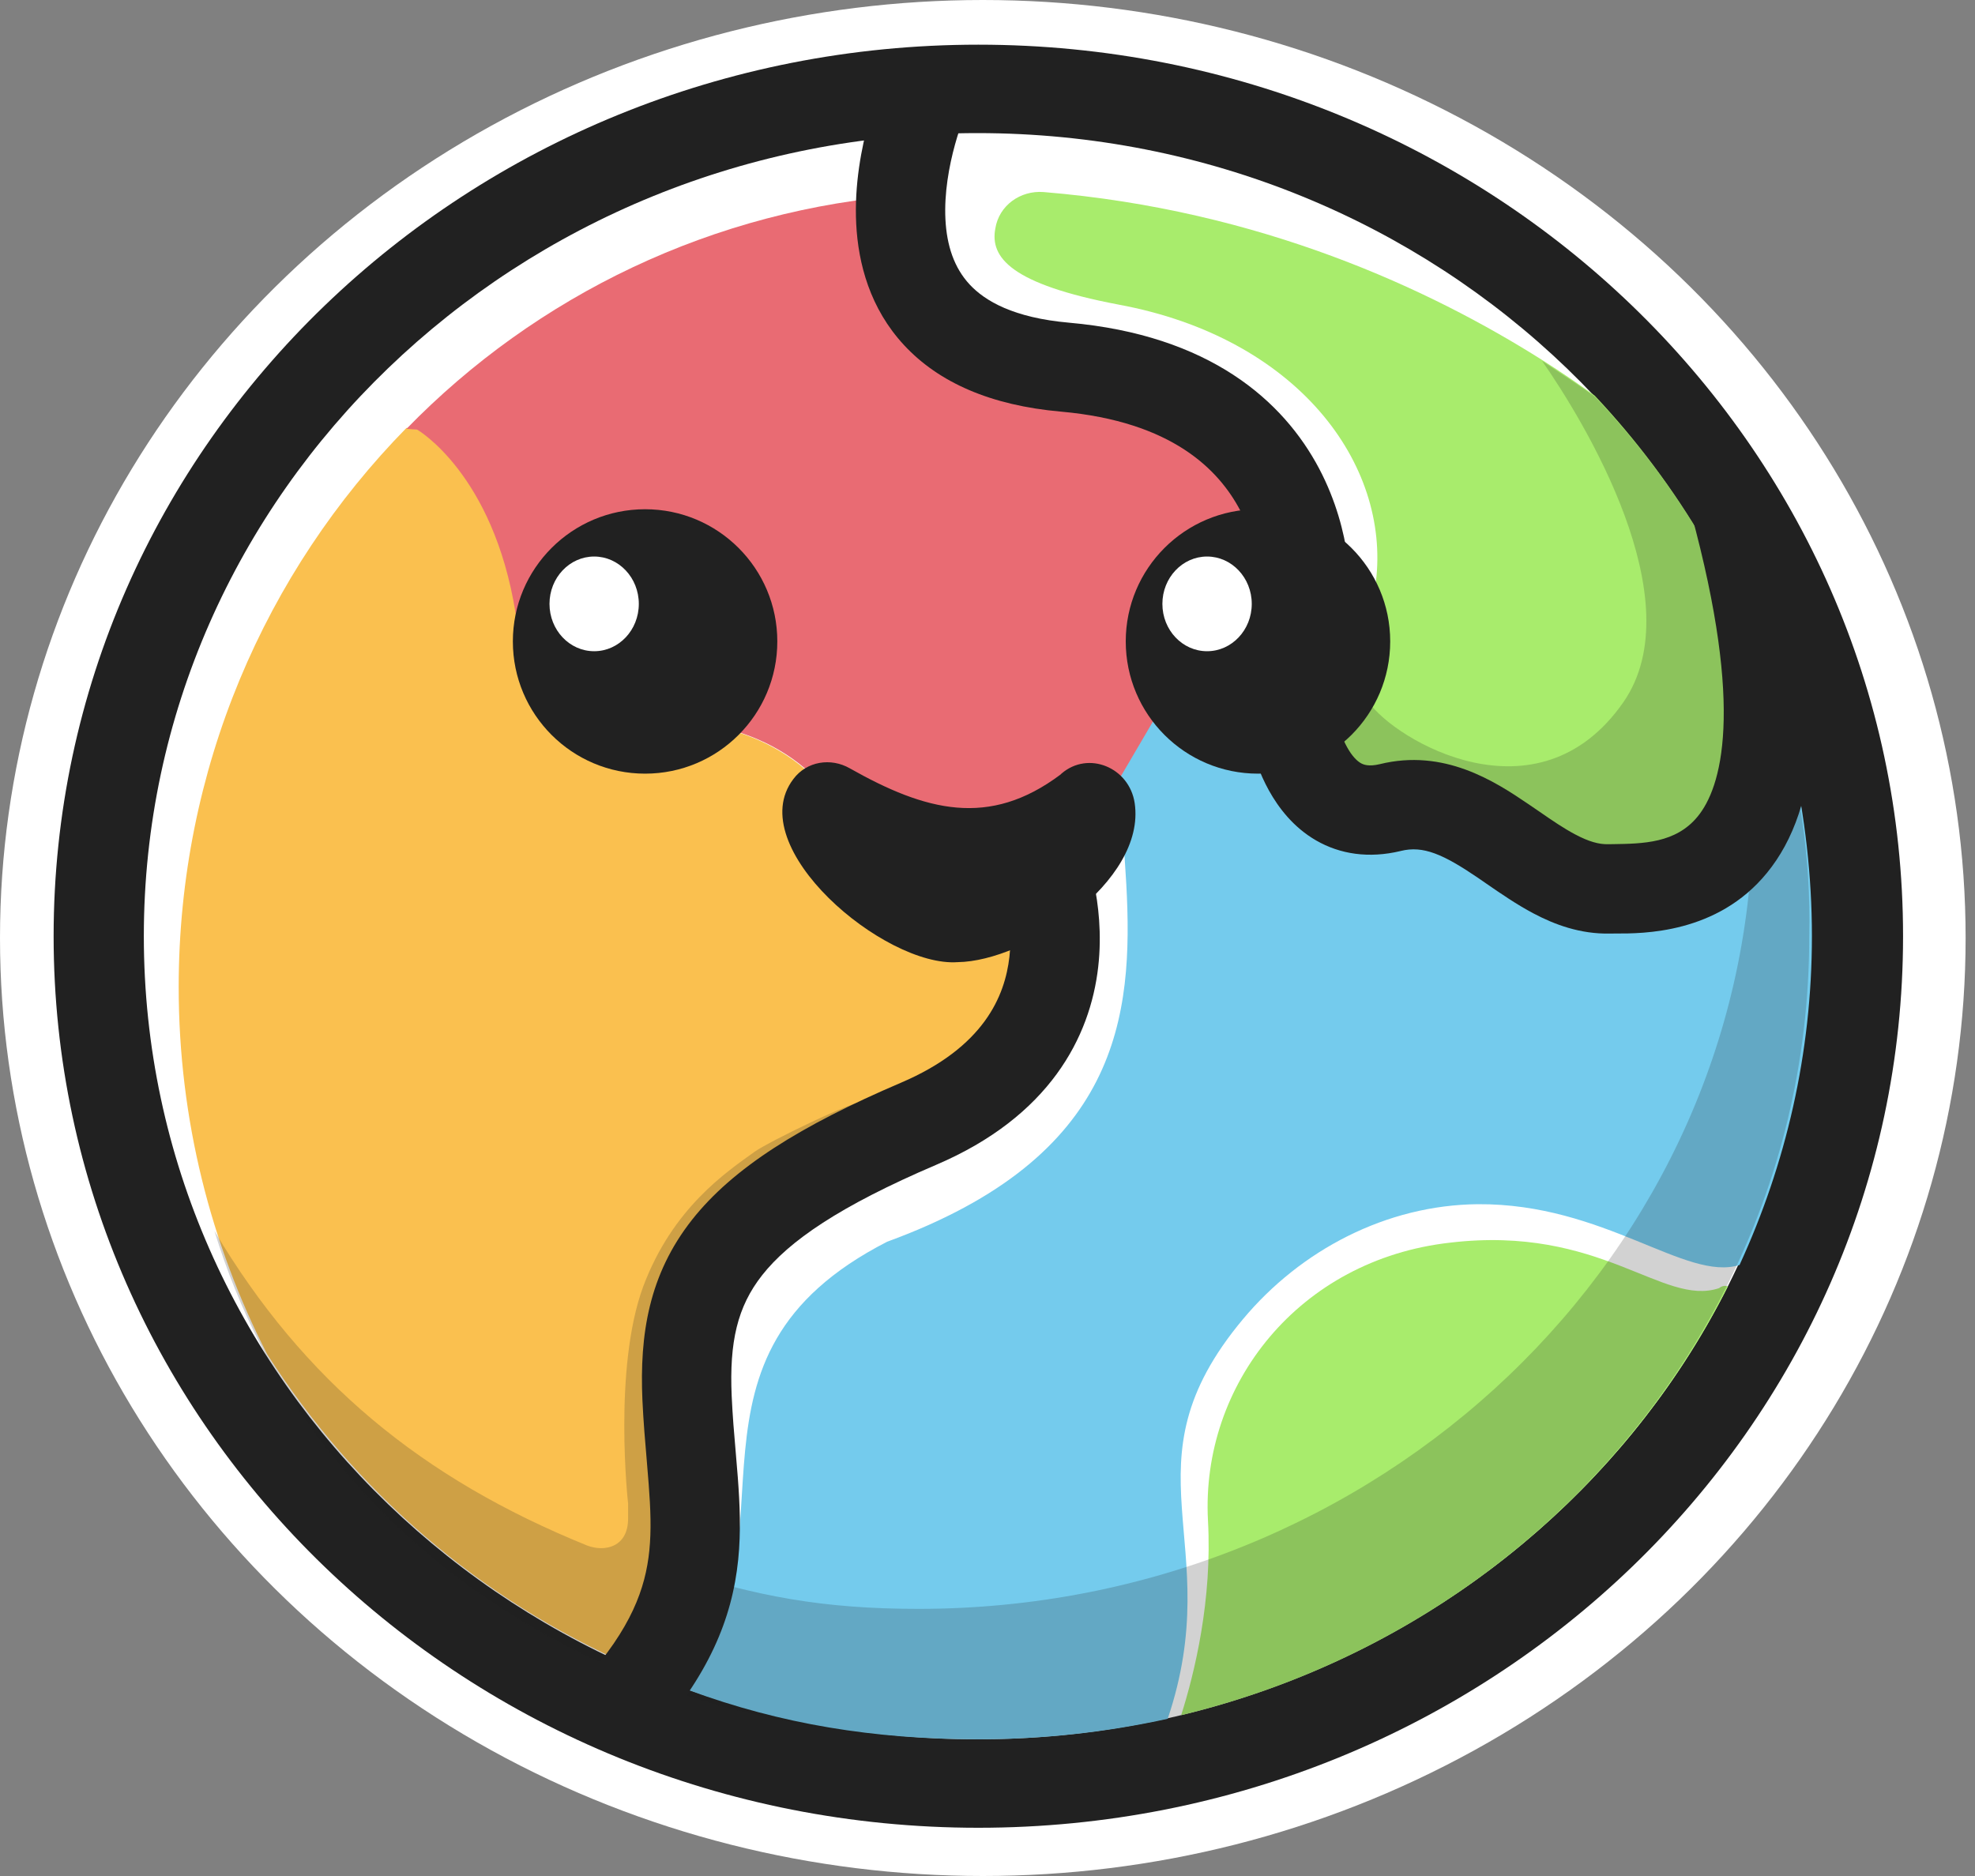 <svg width="40" height="38" viewBox="0 0 40 38" fill="none" xmlns="http://www.w3.org/2000/svg">
<rect x="0" y="0" width="40" height="38" fill="#808080" stroke="none"/>
<ellipse cx="19.905" cy="19" rx="19.905" ry="19" fill="white"/>
<path d="M19.814 37.023C30.158 37.023 38.543 28.938 38.543 18.964C38.543 8.99 30.158 0.905 19.814 0.905C9.471 0.905 1.086 8.99 1.086 18.964C1.086 28.938 9.471 37.023 19.814 37.023Z" fill="#212121"/>
<path d="M19.796 35.231C29.12 35.231 36.679 27.948 36.679 18.964C36.679 9.98 29.12 2.696 19.796 2.696C10.472 2.696 2.913 9.98 2.913 18.964C2.913 27.948 10.472 35.231 19.796 35.231Z" fill="white"/>
<path d="M36.697 18.963C36.697 21.334 36.172 23.578 35.231 25.623C34.145 25.966 32.499 24.374 29.929 24.392C28.084 24.41 26.346 25.315 25.17 26.726C22.691 29.694 24.863 31.214 23.65 34.815C22.42 35.086 21.135 35.231 19.814 35.231C17.697 35.231 15.815 34.923 13.951 34.236C16.195 31.069 13.408 27.486 17.968 25.152C27.378 21.714 19.108 13.825 25.062 11.49C25.822 11.038 26.509 16.068 26.744 16.322C26.708 16.72 29.495 17.317 29.712 17.444C29.965 17.444 32.969 18.24 33.114 17.968C34.887 16.665 35.792 15.308 36.299 15.381C36.552 16.521 36.697 17.733 36.697 18.963Z" fill="#74CBED"/>
<path d="M21.461 19.326L21.081 20.52L17.752 23.288L14.748 25.406L13.572 32.77L12.793 33.748C9.699 32.39 7.184 30.201 5.411 27.432C4.271 25.206 3.619 22.673 3.619 19.995C3.619 15.58 5.374 11.581 8.233 8.667L8.469 8.704C8.469 8.704 10.007 9.59 10.459 12.413C10.912 15.236 13.644 14.621 13.644 14.621C13.644 14.621 15.743 14.548 16.937 16.286C18.131 18.023 21.371 18.783 21.371 18.783L21.461 19.326Z" fill="#FAC04F"/>
<path d="M34.996 26.057C32.843 30.328 28.808 33.567 23.922 34.743C24.193 33.892 24.555 32.409 24.465 30.798C24.32 28.048 26.31 25.514 29.369 25.171C32.427 24.809 33.675 26.473 34.815 26.093C34.888 26.039 34.942 26.039 34.996 26.057Z" fill="#A8EC6C"/>
<path d="M26.672 11.255L26.347 15.055L23.56 14.259L22.456 16.141L21.461 19.308L21.37 18.765C21.37 18.765 18.131 18.005 16.937 16.268C15.743 14.53 13.626 14.621 13.626 14.621C13.626 14.621 10.912 15.236 10.441 12.413C9.989 9.591 8.451 8.704 8.451 8.704L8.233 8.686C10.857 5.99 14.44 4.234 18.421 3.945L18.24 5.483L20.104 7.6L24.465 8.523L26.672 11.255Z" fill="#E96B73"/>
<path d="M32.3 8.016C31.974 7.781 31.631 7.545 31.233 7.292C28.971 5.862 25.532 4.252 21.135 3.89C20.665 3.854 20.231 4.162 20.158 4.632C20.05 5.211 20.466 5.754 22.655 6.17C26.274 6.84 28.156 9.391 27.867 11.78C27.505 14.693 26.636 14.928 26.636 14.928L26.998 15.797C26.998 15.851 27.016 15.905 27.016 15.96L27.071 15.978L27.215 16.303L27.794 16.43C27.776 16.358 27.758 16.267 27.758 16.195L30.436 17.027L34.562 17.57L36.01 14.403C35.286 11.997 34.001 9.825 32.3 8.016ZM27.704 14.223C27.668 14.186 27.632 14.15 27.613 14.132C27.632 14.132 27.668 14.168 27.704 14.223Z" fill="#A8EC6C"/>
<path opacity="0.2" d="M36.009 14.403C35.629 13.173 35.123 11.997 34.471 10.893C35.141 12.63 35.503 14.512 35.503 16.466C35.503 25.369 27.939 32.589 18.602 32.589C16.666 32.589 15.327 32.336 13.589 31.775L14.711 24.609L16.919 23.325L17.607 22.275C17.299 22.275 15.544 23.143 15.29 23.325C14.711 23.741 13.626 24.465 13.028 26.057C12.413 27.722 12.721 30.454 12.721 30.454C12.721 30.454 12.721 30.581 12.721 30.762C12.721 31.323 12.268 31.449 11.889 31.305C8.541 29.947 6.152 27.975 4.343 24.935C6.315 31.377 12.431 35.249 19.778 35.249C21.189 35.249 22.565 35.086 23.886 34.761C28.771 33.584 32.807 30.363 34.96 26.075C36.046 23.922 36.643 21.515 36.643 18.963C36.679 17.371 36.444 15.851 36.009 14.403Z" fill="#212121"/>
<path opacity="0.2" d="M36.009 14.404L34.562 17.57L30.436 17.028L26.799 15.671C26.6 14.549 27.378 13.716 27.722 14.223C28.246 14.983 31.142 16.72 32.879 14.223C34.308 12.16 32.064 8.505 31.232 7.311C31.612 7.564 31.974 7.799 32.3 8.034C34.001 9.826 35.285 11.997 36.009 14.404Z" fill="#212121"/>
<path d="M13.065 15.671C14.544 15.671 15.743 14.472 15.743 12.992C15.743 11.514 14.544 10.315 13.065 10.315C11.586 10.315 10.387 11.514 10.387 12.992C10.387 14.472 11.586 15.671 13.065 15.671Z" fill="#212121"/>
<path d="M12.034 13.191C12.533 13.191 12.938 12.762 12.938 12.232C12.938 11.703 12.533 11.273 12.034 11.273C11.534 11.273 11.129 11.703 11.129 12.232C11.129 12.762 11.534 13.191 12.034 13.191Z" fill="white"/>
<path d="M25.478 15.671C26.957 15.671 28.156 14.472 28.156 12.992C28.156 11.514 26.957 10.315 25.478 10.315C23.999 10.315 22.8 11.514 22.8 12.992C22.8 14.472 23.999 15.671 25.478 15.671Z" fill="#212121"/>
<path d="M24.447 13.191C24.946 13.191 25.352 12.762 25.352 12.232C25.352 11.703 24.946 11.273 24.447 11.273C23.947 11.273 23.542 11.703 23.542 12.232C23.542 12.762 23.947 13.191 24.447 13.191Z" fill="white"/>
<path fill-rule="evenodd" clip-rule="evenodd" d="M17.92 1.514C17.92 1.513 17.92 1.513 18.747 1.882C19.573 2.251 19.573 2.251 19.573 2.25L19.573 2.25L19.573 2.249L19.571 2.254C19.569 2.26 19.564 2.27 19.559 2.284C19.547 2.313 19.529 2.359 19.506 2.418C19.461 2.539 19.401 2.714 19.342 2.927C19.222 3.362 19.121 3.91 19.148 4.444C19.175 4.973 19.323 5.423 19.638 5.762C19.949 6.097 20.528 6.437 21.649 6.536C24.494 6.788 25.989 8.113 26.717 9.492C27.066 10.154 27.221 10.793 27.289 11.264C27.324 11.501 27.337 11.7 27.341 11.844C27.344 11.916 27.344 11.975 27.343 12.019C27.343 12.041 27.342 12.059 27.342 12.073C27.341 12.08 27.341 12.086 27.341 12.091L27.341 12.098L27.34 12.1L27.34 12.101C27.34 12.102 27.34 12.103 26.437 12.052L27.34 12.103L27.338 12.134L27.044 14.457C27.052 14.496 27.063 14.545 27.077 14.601C27.12 14.766 27.187 14.962 27.283 15.135C27.38 15.311 27.478 15.41 27.559 15.457C27.615 15.489 27.719 15.532 27.943 15.479C29.245 15.158 30.269 15.822 30.949 16.284C31.027 16.337 31.101 16.388 31.172 16.436C31.445 16.625 31.669 16.778 31.903 16.902C32.18 17.049 32.387 17.105 32.569 17.1L32.571 17.1L32.574 17.1C32.603 17.1 32.631 17.099 32.66 17.099C33.28 17.09 33.941 17.08 34.384 16.538C34.856 15.962 35.344 14.409 34.25 10.389L35.996 9.914C37.108 14 36.864 16.366 35.784 17.684C34.777 18.916 33.271 18.911 32.718 18.909C32.675 18.909 32.638 18.909 32.607 18.91C32.003 18.923 31.483 18.727 31.056 18.501C30.719 18.323 30.387 18.094 30.107 17.901C30.046 17.859 29.987 17.818 29.932 17.78C29.228 17.302 28.824 17.125 28.373 17.236L28.37 17.237L28.367 17.238C27.724 17.392 27.14 17.304 26.654 17.023C26.192 16.756 25.892 16.358 25.7 16.012C25.506 15.662 25.392 15.309 25.326 15.056C25.293 14.927 25.27 14.817 25.255 14.736C25.248 14.696 25.242 14.663 25.238 14.638C25.237 14.626 25.235 14.615 25.234 14.607L25.233 14.597L25.232 14.592L25.232 14.59C25.232 14.59 25.232 14.589 26.129 14.476L25.232 14.589L25.217 14.476L25.534 11.982C25.534 11.963 25.534 11.936 25.533 11.9C25.53 11.815 25.522 11.685 25.499 11.524C25.452 11.201 25.346 10.771 25.117 10.336C24.686 9.521 23.747 8.539 21.489 8.338C20.059 8.212 19.01 7.744 18.313 6.994C17.62 6.249 17.382 5.34 17.341 4.536C17.3 3.737 17.45 2.982 17.598 2.446C17.673 2.173 17.751 1.947 17.811 1.786C17.841 1.705 17.867 1.641 17.886 1.595C17.895 1.571 17.903 1.553 17.909 1.539C17.912 1.532 17.914 1.527 17.916 1.522L17.919 1.517L17.92 1.515L17.92 1.514Z" fill="#212121"/>
<path fill-rule="evenodd" clip-rule="evenodd" d="M20.263 17.825C20.263 17.826 20.263 17.826 21.099 17.48C21.935 17.134 21.935 17.134 21.935 17.135L21.936 17.136L21.937 17.138L21.939 17.144C21.941 17.148 21.943 17.153 21.945 17.159C21.95 17.171 21.956 17.187 21.963 17.206C21.977 17.244 21.995 17.295 22.016 17.359C22.057 17.485 22.108 17.663 22.154 17.879C22.244 18.307 22.319 18.91 22.242 19.587C22.08 21.006 21.258 22.613 18.957 23.596C17.002 24.431 15.978 25.141 15.436 25.83C14.933 26.468 14.77 27.184 14.819 28.279C14.837 28.676 14.867 29.033 14.899 29.395C14.914 29.57 14.929 29.745 14.943 29.927C14.983 30.462 15.009 31.018 14.951 31.591C14.829 32.788 14.354 33.94 13.178 35.255L11.829 34.049C12.788 32.977 13.073 32.174 13.151 31.408C13.192 30.999 13.177 30.571 13.138 30.064C13.127 29.918 13.114 29.761 13.1 29.596C13.067 29.216 13.031 28.794 13.011 28.36C12.952 27.029 13.142 25.818 14.014 24.71C14.847 23.653 16.221 22.797 18.246 21.932C19.927 21.214 20.353 20.179 20.444 19.381C20.494 18.95 20.446 18.551 20.384 18.254C20.352 18.108 20.319 17.992 20.294 17.916C20.282 17.878 20.272 17.851 20.266 17.836C20.264 17.828 20.262 17.823 20.261 17.821L20.262 17.823L20.262 17.825L20.263 17.825Z" fill="#212121"/>
<path d="M19.398 19.489C17.915 19.597 15.019 17.154 16.069 15.779C16.34 15.417 16.829 15.345 17.209 15.562C18.747 16.431 20.032 16.774 21.479 15.689C21.479 15.689 21.479 15.689 21.497 15.671C22.04 15.2 22.873 15.544 22.981 16.268C23.216 17.86 20.774 19.471 19.398 19.489Z" fill="#212121"/>
</svg>
